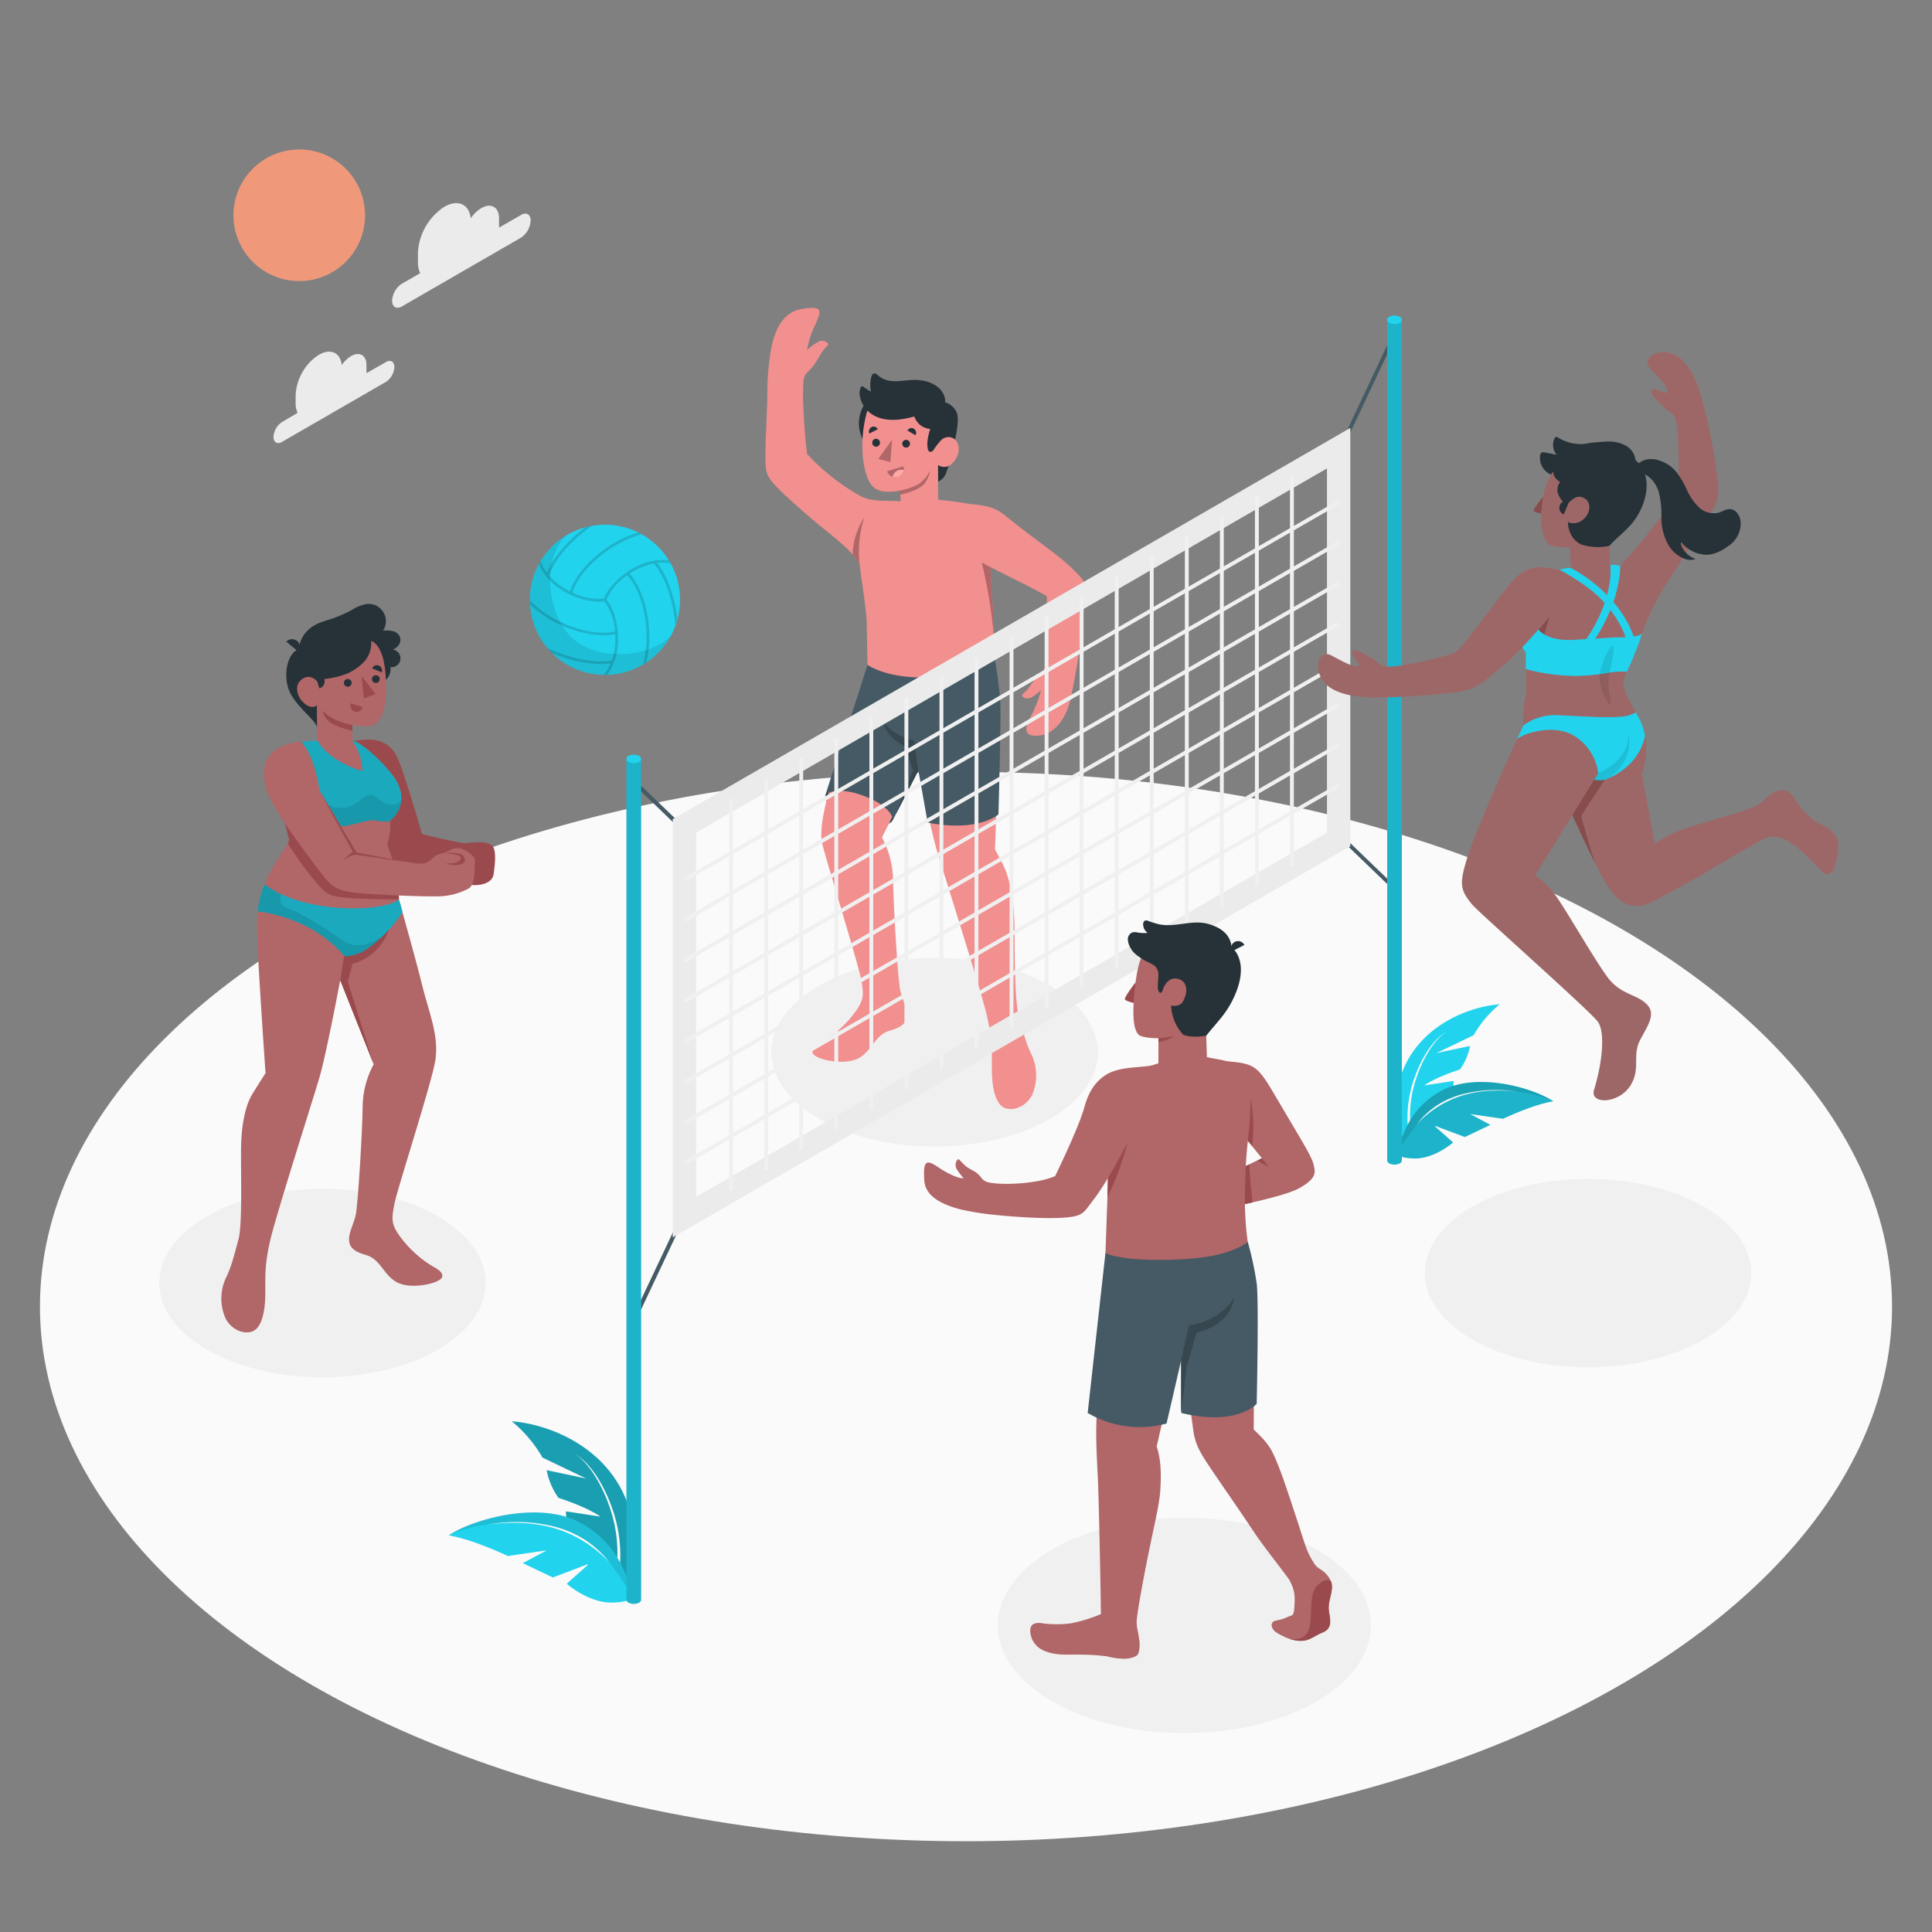 <svg xmlns="http://www.w3.org/2000/svg" viewBox="0 0 500 500"><rect x="0" y="0" width="500" height="500" fill="#808080" stroke="none"/><g id="freepik--Floor--inject-62"><ellipse id="freepik--Sand--inject-62" cx="250" cy="338.14" rx="239.66" ry="138.37" style="fill:#fafafa"></ellipse></g><g id="freepik--Shadows--inject-62"><ellipse id="freepik--Shadow--inject-62" cx="83.45" cy="332.04" rx="42.24" ry="24.39" style="fill:#f0f0f0"></ellipse><ellipse id="freepik--shadow--inject-62" cx="241.87" cy="272.32" rx="42.24" ry="24.39" style="fill:#f0f0f0"></ellipse><ellipse id="freepik--shadow--inject-62" cx="410.98" cy="329.47" rx="42.24" ry="24.39" style="fill:#f0f0f0"></ellipse><ellipse id="freepik--shadow--inject-62" cx="306.52" cy="420.66" rx="48.27" ry="27.87" style="fill:#f0f0f0"></ellipse></g><g id="freepik--Clouds--inject-62"><g id="freepik--clouds--inject-62"><path d="M99.84,93.72l-5,2.86a4.87,4.87,0,0,0,0-.66V94.49c0-2.56-1.79-3.6-4-2.32a7.78,7.78,0,0,0-2.39,2.3c-.36-3.21-2.88-4.41-5.94-2.64a13.25,13.25,0,0,0-6,10.38v2.15a5.53,5.53,0,0,0,.51,2.48L73,109.22a4.93,4.93,0,0,0-2.22,3.85c0,1.42,1,2,2.22,1.28l26.86-15.5A4.9,4.9,0,0,0,102.06,95C102.06,93.58,101.07,93,99.84,93.72Z" style="fill:#ebebeb"></path><path d="M134.83,55.64l-5.68,3.27a6.3,6.3,0,0,0,0-.75V56.52c0-2.93-2.06-4.11-4.59-2.65a8.73,8.73,0,0,0-2.73,2.63c-.42-3.68-3.3-5-6.81-3a15.17,15.17,0,0,0-6.86,11.89v2.46a6.51,6.51,0,0,0,.58,2.85l-4.72,2.72a5.64,5.64,0,0,0-2.54,4.41c0,1.62,1.14,2.28,2.54,1.47l30.76-17.76a5.62,5.62,0,0,0,2.54-4.4C137.37,55.48,136.23,54.82,134.83,55.64Z" style="fill:#ebebeb"></path></g></g><g id="freepik--Sun--inject-62"><circle id="freepik--sun--inject-62" cx="77.44" cy="55.72" r="17.03" transform="translate(-7.92 13.12) rotate(-9.22)" style="fill:#f0997a"></circle></g><g id="freepik--Plants--inject-62"><g id="freepik--plants--inject-62"><path d="M381.37,267.92l-9.65,4.62,8.73-1.85a15.23,15.23,0,0,1-2.61,6.09s-5.86,1.8-9.25,4.13l7.61-1.16a8.24,8.24,0,0,1-.81,3.76c-.07.16-.15.33-.24.49-.56,1.1-1.45,3.21-2.78,5.67h0a38.89,38.89,0,0,1-4,6.09,25.29,25.29,0,0,1-2.45,2.64c0,.06-.11.11-.16.16-1.21-1.11-3.14.54-4.47-.55-.5-2.27-.51-9.71,0-14,1.87-16.25,16.5-23.26,26.83-24.11A29.4,29.4,0,0,0,381.37,267.92Z" style="fill:#22D3EE"></path><path d="M374.38,267a12,12,0,0,0-2.69,2.38,24.42,24.42,0,0,0-2.09,2.94,32.74,32.74,0,0,0-3,6.53A30.46,30.46,0,0,0,365.18,293h0a.24.24,0,0,1-.2.27.24.24,0,0,1-.27-.2l-.23-.09a30.71,30.71,0,0,1,1.67-14.29,33.92,33.92,0,0,1,3.16-6.53,24.79,24.79,0,0,1,2.22-2.88A12.41,12.41,0,0,1,374.38,267Z" style="fill:#fafafa"></path><path d="M402,285h0c-.31.1-4.43.56-13,4.54l-8.55-1.24,5.26,2.81-6.6,3.15-8-3,4.95,4.41s-4.95,4.4-10.33,4.14c-3-.15-4.15-.64-4.41-1.68-.18-.72,1.35-3.37,2.44-5.92a20.85,20.85,0,0,1,8.48-9.45,16.83,16.83,0,0,1,4.37-1.88C385.51,278.37,397.16,281.84,402,285Z" style="fill:#22D3EE"></path><path d="M402,285h0c-.31.1-4.43.56-13,4.54l-8.55-1.24,5.26,2.81-6.6,3.15-8-3,4.95,4.41s-4.95,4.4-10.33,4.14c-3-.15-4.15-.64-4.41-1.68-.18-.72,1.35-3.37,2.44-5.92a20.85,20.85,0,0,1,8.48-9.45,16.83,16.83,0,0,1,4.37-1.88C385.51,278.37,397.16,281.84,402,285Z" style="opacity:0.15"></path><path d="M372.12,286.06h0a25.51,25.51,0,0,0-5.42,4.89h0a76.58,76.58,0,0,0-5.15,7.65,1.45,1.45,0,0,1-.24-.5c-.18-.72,1.35-3.37,2.44-5.92a20.85,20.85,0,0,1,8.48-9.45,16.83,16.83,0,0,1,4.37-1.88c8.93-2.5,20.58,1,25.42,4.15-8.28-3.54-19.5-3.68-27.17-.41A19,19,0,0,0,372.12,286.06Z" style="opacity:0.1"></path><path d="M393,282.59a34.66,34.66,0,0,0-14.37.55A23,23,0,0,0,372,286a22.17,22.17,0,0,0-5.32,4.9.06.06,0,0,0,0,0h0a28.23,28.23,0,0,1,5.53-4.53,26.57,26.57,0,0,1,6.49-2.94,30.26,30.26,0,0,1,7.07-1.15,40.22,40.22,0,0,1,7.19.29l0,0S393,282.59,393,282.59Z" style="fill:#fafafa"></path></g><g id="freepik--plants--inject-62"><path d="M140.41,377.22l11.35,5.44-10.28-2.18a18,18,0,0,0,3.07,7.17s6.9,2.12,10.89,4.86l-8.95-1.36a9.48,9.48,0,0,0,.95,4.42l.28.58c.66,1.29,1.71,3.78,3.27,6.67h0a45,45,0,0,0,4.72,7.17,31.23,31.23,0,0,0,2.89,3.11l.19.18c1.42-1.3,3.7.64,5.26-.64.59-2.67.6-11.43,0-16.43-2.2-19.13-19.41-27.38-31.58-28.38A34.66,34.66,0,0,1,140.41,377.22Z" style="fill:#22D3EE"></path><path d="M140.41,377.22l11.35,5.44-10.28-2.18a18,18,0,0,0,3.07,7.17s6.9,2.12,10.89,4.86l-8.95-1.36a9.48,9.48,0,0,0,.95,4.42l.28.58c.66,1.29,1.71,3.78,3.27,6.67h0a45,45,0,0,0,4.72,7.17,31.23,31.23,0,0,0,2.89,3.11l.19.18c1.42-1.3,3.7.64,5.26-.64.59-2.67.6-11.43,0-16.43-2.2-19.13-19.41-27.38-31.58-28.38A34.66,34.66,0,0,1,140.41,377.22Z" style="opacity:0.25"></path><path d="M148.62,376.17a13.93,13.93,0,0,1,3.17,2.81,27.72,27.72,0,0,1,2.46,3.45,38.85,38.85,0,0,1,3.55,7.69,36,36,0,0,1,1.66,16.67h0a.27.27,0,0,0,.23.31.27.27,0,0,0,.31-.23l.28-.1a36.2,36.2,0,0,0-2-16.83,38.89,38.89,0,0,0-3.72-7.68,29.56,29.56,0,0,0-2.6-3.39A14.7,14.7,0,0,0,148.62,376.17Z" style="fill:#fafafa"></path><path d="M116.12,397.35h0c.37.11,5.22.66,15.32,5.35l10.06-1.47-6.2,3.31,7.78,3.71,9.41-3.57-5.82,5.19s5.83,5.19,12.15,4.87c3.49-.17,4.89-.75,5.19-2,.22-.85-1.59-4-2.86-7a24.61,24.61,0,0,0-10-11.12,19.86,19.86,0,0,0-5.15-2.22C135.53,389.52,121.81,393.61,116.12,397.35Z" style="fill:#22D3EE"></path><path d="M151.28,398.57h0a30,30,0,0,1,6.38,5.75h0a89.19,89.19,0,0,1,6.06,9,1.61,1.61,0,0,0,.28-.59c.22-.85-1.59-4-2.86-7a24.61,24.61,0,0,0-10-11.12,19.86,19.86,0,0,0-5.15-2.22c-10.5-2.94-24.22,1.15-29.91,4.89,9.74-4.17,22.95-4.33,32-.49A21.18,21.18,0,0,1,151.28,398.57Z" style="opacity:0.1"></path><path d="M126.72,394.49a40.88,40.88,0,0,1,16.91.64,27.53,27.53,0,0,1,7.82,3.42,26,26,0,0,1,6.25,5.77,0,0,0,0,1,0,0h0a33.19,33.19,0,0,0-6.51-5.34,31,31,0,0,0-7.64-3.46,36.06,36.06,0,0,0-8.33-1.36,47.89,47.89,0,0,0-8.46.34s0,0,0,0A0,0,0,0,1,126.72,394.49Z" style="fill:#fafafa"></path></g></g><g id="freepik--character-1--inject-62"><g id="freepik--Character--inject-62"><path d="M91.21,191.73c2.52-.17,5.53-1,8.48.75,2,1.17,3,2.48,4.63,7.46,2.32,6.89,4.9,15.91,4.9,15.91s9.8,2.44,11.28,2.37,6.18-1,7.24,1.16c.59,1.24.45,3.91,0,6.91-.45,2.85-4.94,3.1-6.84,2.55-1.65-.49-3.64-2.53-5.74-3.19s-8.58-1.24-10.76-1.62c-3.2-.56-3.54-1.29-4.47-3.74S91.21,191.73,91.21,191.73Z" style="fill:#9a4a4d"></path><path d="M103.22,232.79c0-5.1-.62-7.4-3-14.26a16.17,16.17,0,0,0,.74-6.07c4.32-3.75,3.05-8.54.92-11.4-3.78-5.07-9.22-9.33-10.67-9.33l-8.76-.11L78,192c-3.2.78-6.45,2-6.78,4.81a21.49,21.49,0,0,0,.58,8.57l3.06,12c-.77,2.33-4,5.31-6.32,11.41-1.24,3.24-2.14,5.43-2,12.6s2.18,36.33,2.18,36.33-1.78,2.77-3.41,5.42-2.86,7.46-2.93,14.15.37,19.67-.65,23.41-1.77,7.05-3.32,10.15a12.62,12.62,0,0,0,0,10.42c1.43,2.71,4.39,4.09,6.76,3.35s3.39-4.66,3.48-9.18-.35-7.77,1.42-15,10.71-35.22,12.54-41.38,5.44-25.42,5.44-25.42l8.67,21.78a23.7,23.7,0,0,0-2.87,11c-.06,6.6-1.2,24.62-1.71,27.56s-2.28,5.39-1.68,7.75,3.81,2.81,5,3.33c3,1.33,3.87,4.6,6.77,6.51s8.12,1.15,10.53.17c2.95-1.18,1.73-2.71-.77-4a29.52,29.52,0,0,1-8.55-7.85c-2.41-3.29-2-4.8-1.38-8.26s9.23-30,10.49-36.61-1.44-12.59-3.22-19.76C107.2,246.73,103.22,232.79,103.22,232.79Z" style="fill:#b16668"></path><path d="M103.22,232.79a27.83,27.83,0,0,0-.71-6.9c-4.84-.65-13.34-2.56-13.34-2.56l-9-17.57s.84-8.65-3.06-12.11a13.07,13.07,0,0,0-5.7,1.09c-.08.55-.11,1.23-.21,2.11a21.49,21.49,0,0,0,.58,8.57l3.06,12a6.33,6.33,0,0,1-.36.83,92.37,92.37,0,0,0,6.92,9.63c3.18,3.8,3.75,4,8.33,4.45C92.6,232.69,103.22,232.79,103.22,232.79Z" style="fill:#9a4a4d"></path><path d="M89.06,247.33l-1,6.4,8.67,21.78L90,254l1.23-4.54a13.89,13.89,0,0,0,9.41-8.79Z" style="fill:#9a4a4d"></path><path d="M89.06,247.33s.21.55,3.36-.44,8.47-5.8,11.74-10.78h0a22.43,22.43,0,0,0-.94-3.32c-4.14,3.4-24.7,3.77-34.71-3.92a23.83,23.83,0,0,0-1.82,7S80.1,236.91,89.06,247.33Z" style="fill:#22D3EE"></path><path d="M89.06,247.33s.21.55,3.36-.44,8.47-5.8,11.74-10.78h0a22.43,22.43,0,0,0-.94-3.32c-4.14,3.4-24.7,3.77-34.71-3.92a23.83,23.83,0,0,0-1.82,7S80.1,236.91,89.06,247.33Z" style="opacity:0.2"></path><path d="M88.7,243.36c-3.19-2.33-11.12-7.31-14.07-8.24-1.82-.57-2.48-1.59-1.87-3.71a23.78,23.78,0,0,1-4.25-2.54,23.83,23.83,0,0,0-1.82,7s13.41,1.06,22.37,11.48c0,0,.21.55,3.36-.44a19.09,19.09,0,0,0,6.38-4.39C95.83,244.35,91.89,245.69,88.7,243.36Z" style="opacity:0.1"></path><path d="M78,192s2.73,7.25,1.79,10.63-3.14,6.19-7.35,5.28c0,.18.09.36.14.55l.8,3.15a30.67,30.67,0,0,0,14,2.37c3.77-.33,6.93-1.57,8.59-1.69s2.86.64,5,.13c4.32-3.75,3.05-8.54.92-11.4-3.78-5.07-9.22-9.33-10.67-9.33l-8.76-.11Z" style="fill:#22D3EE"></path><path d="M78,192s2.73,7.25,1.79,10.63-3.14,6.19-7.35,5.28c0,.18.09.36.14.55l.8,3.15a30.67,30.67,0,0,0,14,2.37c3.77-.33,6.93-1.57,8.59-1.69s2.86.64,5,.13c4.32-3.75,3.05-8.54.92-11.4-3.78-5.07-9.22-9.33-10.67-9.33l-8.76-.11Z" style="opacity:0.2"></path><path d="M101,212.46a7.72,7.72,0,0,0,2.85-5.21,3.77,3.77,0,0,1-4.54.4c-2.51-1.38-3-3.34-6-.63s-6.79,2.35-8.37,1.21-4.57-9-4.57-9l-.48.32a8.67,8.67,0,0,1-.11,3.14c-.93,3.37-3.14,6.19-7.35,5.28,0,.18.09.36.14.55l.8,3.15a30.67,30.67,0,0,0,14,2.37c3.77-.33,6.93-1.57,8.59-1.69S98.81,213,101,212.46Z" style="opacity:0.1"></path><g id="freepik--Head--inject-62"><path d="M74.09,166.07l3.07,2.52a1.86,1.86,0,0,0-.26-2.7A2.06,2.06,0,0,0,74.09,166.07Z" style="fill:#263238"></path><path d="M82.12,188.61c0-1.93-4.49-4.82-6.81-8.88S74.14,169,77.33,168c0,0,.28-1.54.32-1.65A8,8,0,0,1,80,162.81a9,9,0,0,1,2.1-1.35,20.11,20.11,0,0,1,2.74-1,34.12,34.12,0,0,0,6.21-2.6A10.38,10.38,0,0,1,95,156.3a4.48,4.48,0,0,1,4.14,6.91,8,8,0,0,1,2.49.12,2.64,2.64,0,0,1,1.87,1.51,2.31,2.31,0,0,1-.25,2,3.25,3.25,0,0,1-1.61,1.26,2.3,2.3,0,0,1-.61,4.56,3.65,3.65,0,0,1-.79,2.89c-.68.81-1.53.9-2.38,1.4-.51.3-1,.76-1.43,1.11l-2.93,2.17-7.1,5.23c-1,.76-2,1.51-3.05,2.26C83.19,187.82,82.12,188.44,82.12,188.61Z" style="fill:#263238"></path><path d="M96.08,165.86c2,.86,3.85,3.88,3.83,12.32,0,7.16-2.22,9-3.33,9.5s-3.27.26-5.38-.06v4.11a14.56,14.56,0,0,1,2.62,7.8,24,24,0,0,1-7.75-3.7,14,14,0,0,1-4-4.3l-.07-9s-1.21,1.27-3.34-.59c-1.75-1.54-2.39-4.18-1.07-5.63s3-1.57,4.55.05l1.1-.58a22,22,0,0,0,7-1.62C95.57,171.4,96.12,168.4,96.08,165.86Z" style="fill:#b16668"></path><path d="M81.47,174.34l1.18,3.8a1.87,1.87,0,0,0,1.27-2.4A2.06,2.06,0,0,0,81.47,174.34Z" style="fill:#263238"></path><path d="M96.27,175.75a1,1,0,1,0,1-1A1,1,0,0,0,96.27,175.75Z" style="fill:#263238"></path><path d="M89,176.73a1,1,0,1,0,1.06-1A1,1,0,0,0,89,176.73Z" style="fill:#263238"></path><path d="M90.77,182l3.06,1a1.56,1.56,0,0,1-2,1.17A1.74,1.74,0,0,1,90.77,182Z" style="fill:#9a4a4d"></path><path d="M98.79,174l-2.45-1a1.26,1.26,0,0,1,1.69-.75A1.36,1.36,0,0,1,98.79,174Z" style="fill:#263238"></path><polygon points="93.59 174.98 94.18 180.76 97.22 179.62 93.59 174.98" style="fill:#9a4a4d"></polygon><path d="M91.2,187.62c-2.21-.26-6.26-1.88-7.7-3.72a4.81,4.81,0,0,0,1.57,2.75c1.82,1.58,6.14,2.47,6.14,2.47Z" style="fill:#9a4a4d"></path></g><path d="M78,192c-5.8.26-9.25,3.29-9.61,6.87-.41,4.11.84,6.78,3.16,10.77,2.55,4.4,9.76,14.08,12.19,17.13s4,3.83,8.57,4.31,20,1.16,22.6.81a17.32,17.32,0,0,0,6.27-1.89c2-1,1.6-5.95,1.74-7.2s-2.85-3.35-4.59-3.32-2.52,1.2-4.35,1.48-2.76,2.61-4.91,2.58c-2.65,0-16.74-3-16.74-3l-9.66-16S81.72,196.25,78,192Z" style="fill:#b16668"></path><path d="M114.75,220.74a27.23,27.23,0,0,1,3.41.52c.72.07,1.63.58.69,1.52s-3.44.61-3.44.61a5.59,5.59,0,0,0,3.65.36c1.81-.54,1.3-1.7.8-2.31S117.49,220.66,114.75,220.74Z" style="fill:#9a4a4d"></path><path d="M82.64,204.63l9.66,16,13,2.5L92,221.18a6.16,6.16,0,0,0-3.24,1.75,8,8,0,0,1,2.55-2.45Z" style="fill:#9a4a4d"></path></g></g><g id="freepik--character-2--inject-62"><g id="freepik--character--inject-62"><g id="freepik--Arm--inject-62"><path d="M201.24,126.26c.86.9,2.69,2.68,8.4,7.65,4.16,3.62,10.81,8.28,12.81,12-.26-6.23,10.63-16.15,10.63-16.15-3.61-.36-7.38.29-10.55-1.48a56.06,56.06,0,0,1-13.66-10.8c-.38-2.79-1.41-14-.91-19a3.64,3.64,0,0,1,1.17-2.31c1.76-1.62,2.32-3.06,3.53-4.92.94-1.45,1.89-2,1.66-2.31a2,2,0,0,0-2.65-.41,14.27,14.27,0,0,0-2.81,2.05,24.62,24.62,0,0,1,1.88-6C212.82,80.17,213,79,207.3,80c-3.54.64-6.85,3.63-8,11.93a68.52,68.52,0,0,0-.72,9.06c0,7-.7,14-.42,19.6C198.24,123.07,199.6,124.53,201.24,126.26Z" style="fill:#f28f8f"></path><path d="M222.45,145.93c-.09-2.05,1-4.57,2.51-7l-1.29-5a18.27,18.27,0,0,0-3,9.56A15.5,15.5,0,0,1,222.45,145.93Z" style="fill:#b16668"></path></g><path d="M213.69,205.56c-.68,1.82,1.85,4.61,8.14,6.57s8.61,1.47,9.29,0-1.66-5.86-6.72-7.81S214.48,203.35,213.69,205.56Z" style="fill:#37474f"></path><path d="M267,273c-1.58-3.14-2.35-6.49-3.38-10.28s-1-16-1.06-22.82-1.29-12.31-2.55-15.21c-1-2.2-2.5-4.83-2.5-4.83s.81-24,1-31.25-.66-13.18-1.19-18.87c-.3-4.77-.2-8.79-.41-12.37-.36-6.19-.64-10.43-.72-11.91-.15-2.47-3.18-14.61-4.73-14.95A95,95,0,0,0,237.6,129c-2.47,0-13.18,2.9-13.18,2.9a28.86,28.86,0,0,0-2.14,11.59c0,3,1.42,9.95,2,17l.28,14s-4.8,13.3-7.9,23.1c-3.9,12.37-4.65,17.89-3.76,21.2,1.75,6.55,9.32,31.11,9.94,34.6s1,5-1.4,8.37a29.8,29.8,0,0,1-8.66,7.94c-2.54,1.33-3.77,2.87-.79,4.07,2.45,1,7.73,1.75,10.67-.18s3.78-5.24,6.85-6.59c1.22-.52,4.46-1,5.07-3.37s-1.19-4.87-1.7-7.85-1.67-21.22-1.74-27.91a24,24,0,0,0-2.89-11.13l9.32-18.57s3.12,16,5,22.26,10.92,34.61,12.71,41.91,1.33,10.61,1.43,15.19,1.12,8.54,3.53,9.29,5.39-.65,6.85-3.39A12.87,12.87,0,0,0,267,273Z" style="fill:#f28f8f"></path><path d="M254.06,145.47a126.48,126.48,0,0,1,3.05,18.22h0c0-2.29-.07-4.4-.18-6.37-.28-4.9-.52-8.57-.65-10.62Z" style="fill:#b16668"></path><path d="M224.5,172.06s4.62,3.41,14.71,3.26a40.73,40.73,0,0,0,18.19-5,109.13,109.13,0,0,1,1.47,11.17c.23,4.46-.47,29.27-.47,29.27s-5.24,4.73-18.32,2.11l-2.4-13.47-6.56,12.72s-.2-3.31-7.36-6.07-10.07-.5-10.07-.5,4.8-15.27,6.42-19.9S224.5,172.06,224.5,172.06Z" style="fill:#455a64"></path><path d="M237.68,199.41l-1.1-7.71a15.42,15.42,0,0,1-7.92-4.67s.31,3.49,5.64,6.19l2,6.19-4.4,11.22Z" style="fill:#37474f"></path><path d="M266.68,185.56a30.92,30.92,0,0,0,2.73-6.92,16.33,16.33,0,0,1-2.51,1.89c-.82.34-1.91.33-2.33-.35-.31-.5,1.05-1.26,1.58-2.05a33.57,33.57,0,0,1,3.43-4.27,2.73,2.73,0,0,0,1-1.89c.38-5.28.17-11.64.37-17.62-3.79-2.39-13.76-6.93-16.93-8.88a15.34,15.34,0,0,1-3.75-8.86c-.13-1,0-5.3,1.17-6.14,4.71.43,6.41,1.15,8.57,2.85,1.3,1,2.48,2.08,8.45,6.56,3.38,2.53,8.13,5.83,11.71,10.11,1.59,1.91-.81,18.15-1.37,21.75-.31,1.95-1.34,7.61-2,10.16-1.1,4.3-4.08,7.87-7.28,8.38C264.45,191.09,265.3,188.13,266.68,185.56Z" style="fill:#f28f8f"></path><path d="M243.82,103.94a4.81,4.81,0,0,1,3.68,2.62c.77,1.53.25,4.63-.62,8.73a37.56,37.56,0,0,1-2.29,7.71,3.81,3.81,0,0,1-1.83,1.65l0-4.34-2.25-2.72s-.61-.27-1.51-5.15a42.11,42.11,0,0,1-.56-6.5Z" style="fill:#263238"></path><path d="M240.28,109.31a9,9,0,1,1-9.26-8.75A9,9,0,0,1,240.28,109.31Z" style="fill:#263238"></path><path d="M241.79,116.15a20.11,20.11,0,0,1,1.78-2.24,2.64,2.64,0,0,1,2.05-.78,2.4,2.4,0,0,1,2.13,1.45c1,1.88-.14,4.42-1.56,5.57a2.78,2.78,0,0,1-3.46.16l.07,9.47s-.67,2.12-4.79,3.72c-3.21,1.24-7.83-.25-4.91-3.44l-.1-3.13a11.83,11.83,0,0,1-4.7.19c-1.63-.33-2.89-1.1-3.83-3.56-1.68-4.37-1.76-11.38,0-17.31,1.72-1.43,4.93-1.23,6.95-.81a31,31,0,0,1,5.17,2.28,5.34,5.34,0,0,0,1.5,2.23,5,5,0,0,0,2.63,1.06s-.3,1.09-.32,1.19a10.14,10.14,0,0,0-.28,1.33,7.26,7.26,0,0,0,0,2.63,1,1,0,0,0,.45.73.71.71,0,0,0,.73-.14A2.35,2.35,0,0,0,241.79,116.15Z" style="fill:#f28f8f"></path><path d="M222.8,100.21a.38.38,0,0,1,.31-.25.48.48,0,0,1,.31.12,14,14,0,0,0,2,1.26,7.16,7.16,0,0,1-.12-2.69c.08-.54.19-1.81.87-2,.39-.09.76.23,1.06.5,2.79,2.45,6.28,1.17,9.54,1.17,2.73,0,6.05,1,7.37,3.61.6,1.19.74,2.47-.35,3.34-.93.75-4,1.51-5.15,1.88-3,1-10.55,3.46-14.72-1.47a7.87,7.87,0,0,1-1.4-3.25,4,4,0,0,1,.25-2.21Z" style="fill:#263238"></path><path d="M233,126.93a16.27,16.27,0,0,0,4.89-1.72,10.49,10.49,0,0,0,2.83-3.43,7.91,7.91,0,0,1-1.72,3.67c-2,1.79-6,2.57-6,2.57Z" style="fill:#b16668"></path><path d="M233.5,114.83a1,1,0,0,0,1,1,1,1,0,1,0-1-1Z" style="fill:#263238"></path><path d="M234.85,111.41l2.08,1.23a1.28,1.28,0,0,0-.44-1.7A1.18,1.18,0,0,0,234.85,111.41Z" style="fill:#263238"></path><path d="M233.78,120.68l-4.2,1.28a2.3,2.3,0,0,0,2.82,1.48A2.14,2.14,0,0,0,233.78,120.68Z" style="fill:#b16668"></path><path d="M231,123.39a2.37,2.37,0,0,1,2.48-1.83,1.85,1.85,0,0,1,.41.07,2.1,2.1,0,0,1-1.48,1.81A2.19,2.19,0,0,1,231,123.39Z" style="fill:#ffa8a7"></path><path d="M225,112.2l2.16-1.12a1.17,1.17,0,0,0-1.6-.55A1.28,1.28,0,0,0,225,112.2Z" style="fill:#263238"></path><path d="M225.74,114.61a1,1,0,0,0,1,1,1,1,0,0,0-.06-2.06A1,1,0,0,0,225.74,114.61Z" style="fill:#263238"></path><polygon points="230.44 119.58 227.31 118.77 230.87 113.79 230.44 119.58" style="fill:#b16668"></polygon></g></g><g id="freepik--Net--inject-62"><g id="freepik--net--inject-62"><path d="M348.35,113.62a.59.59,0,0,1-.22-.05.5.5,0,0,1-.23-.67l11.31-24a.5.5,0,0,1,.67-.24.49.49,0,0,1,.24.66l-11.32,24A.5.5,0,0,1,348.35,113.62Z" style="fill:#455a64"></path><path d="M359.09,228.67a.49.49,0,0,1-.34-.14l-12.1-11.64a.5.5,0,1,1,.69-.72l12.1,11.64a.48.48,0,0,1,0,.7A.46.46,0,0,1,359.09,228.67Z" style="fill:#455a64"></path><path d="M174.63,213a.53.53,0,0,1-.37-.15l-9.81-9.44a.53.53,0,1,1,.74-.77l9.81,9.44a.54.54,0,0,1,0,.76A.54.54,0,0,1,174.63,213Z" style="fill:#455a64"></path><path d="M164.47,341.15a.68.68,0,0,1-.23,0,.55.55,0,0,1-.25-.72l11.17-23.64a.53.53,0,0,1,.71-.26.53.53,0,0,1,.26.71L165,340.84A.54.54,0,0,1,164.47,341.15Z" style="fill:#455a64"></path><path d="M349.46,110.75,174.1,212V320.23L349.46,219Zm-169.31,199V215.49l163.27-94.26v94.26Z" style="fill:#ebebeb"></path><rect x="188.72" y="206.76" width="1" height="101.25" style="fill:#f0f0f0"></rect><rect x="197.79" y="201.52" width="1" height="101.24" style="fill:#f0f0f0"></rect><rect x="206.86" y="196.29" width="1" height="101.25" style="fill:#f0f0f0"></rect><rect x="215.93" y="191.05" width="1" height="101.25" style="fill:#f0f0f0"></rect><rect x="225" y="185.81" width="1" height="101.25" style="fill:#f0f0f0"></rect><rect x="234.07" y="180.58" width="1" height="101.24" style="fill:#f0f0f0"></rect><rect x="243.14" y="175.34" width="1" height="101.24" style="fill:#f0f0f0"></rect><rect x="252.21" y="170.1" width="1" height="101.25" style="fill:#f0f0f0"></rect><rect x="261.28" y="164.87" width="1" height="101.25" style="fill:#f0f0f0"></rect><rect x="270.35" y="159.63" width="1" height="101.25" style="fill:#f0f0f0"></rect><rect x="279.42" y="154.39" width="1" height="101.24" style="fill:#f0f0f0"></rect><rect x="288.5" y="149.16" width="1" height="101.24" style="fill:#f0f0f0"></rect><rect x="297.57" y="143.92" width="1" height="101.25" style="fill:#f0f0f0"></rect><rect x="306.64" y="138.68" width="1" height="101.25" style="fill:#f0f0f0"></rect><rect x="315.71" y="133.45" width="1" height="101.25" style="fill:#f0f0f0"></rect><rect x="324.78" y="128.21" width="1" height="101.24" style="fill:#f0f0f0"></rect><rect x="333.85" y="122.97" width="1" height="101.25" style="fill:#f0f0f0"></rect><rect x="164.03" y="178.33" width="195.51" height="1" transform="translate(-54.34 154.82) rotate(-29.99)" style="fill:#f0f0f0"></rect><rect x="164.03" y="188.81" width="195.51" height="1" transform="translate(-59.58 156.22) rotate(-29.99)" style="fill:#f0f0f0"></rect><rect x="164.03" y="199.28" width="195.51" height="1" transform="translate(-64.81 157.63) rotate(-29.99)" style="fill:#f0f0f0"></rect><rect x="164.03" y="209.75" width="195.51" height="1" transform="translate(-70.05 159.03) rotate(-29.99)" style="fill:#f0f0f0"></rect><rect x="164.03" y="220.22" width="195.51" height="1" transform="translate(-75.28 160.43) rotate(-29.99)" style="fill:#f0f0f0"></rect><rect x="164.03" y="230.7" width="195.51" height="1" transform="translate(-80.52 161.83) rotate(-29.99)" style="fill:#f0f0f0"></rect><rect x="164.03" y="241.17" width="195.51" height="1" transform="translate(-85.76 163.24) rotate(-29.99)" style="fill:#f0f0f0"></rect><rect x="164.03" y="251.64" width="195.51" height="1" transform="translate(-90.99 164.64) rotate(-29.99)" style="fill:#f0f0f0"></rect><g id="freepik--Flags--inject-62"><path d="M162.12,196.39V414a.94.94,0,0,0,.56.77,3,3,0,0,0,2.69,0,.93.93,0,0,0,.55-.77V196.39Z" style="fill:#22D3EE"></path><path d="M162.12,196.39V414a.94.94,0,0,0,.56.77,3,3,0,0,0,2.69,0,.93.93,0,0,0,.55-.77V196.39Z" style="opacity:0.15"></path><path d="M162.68,197.17a3,3,0,0,0,2.69,0,.83.83,0,0,0,0-1.56,3,3,0,0,0-2.69,0A.83.83,0,0,0,162.68,197.17Z" style="fill:#22D3EE"></path></g><g id="freepik--flags--inject-62"><path d="M359,82.76V300.31a.93.93,0,0,0,.55.78,3,3,0,0,0,2.69,0,.94.94,0,0,0,.56-.78V82.76Z" style="fill:#22D3EE"></path><path d="M359,82.76V300.31a.93.93,0,0,0,.55.78,3,3,0,0,0,2.69,0,.94.94,0,0,0,.56-.78V82.76Z" style="opacity:0.15"></path><path d="M359.54,83.53a3,3,0,0,0,2.69,0,.82.82,0,0,0,0-1.55,3,3,0,0,0-2.69,0A.82.82,0,0,0,359.54,83.53Z" style="fill:#22D3EE"></path></g></g></g><g id="freepik--Ball--inject-62"><g id="freepik--ball--inject-62"><circle cx="156.56" cy="155.22" r="19.44" transform="translate(-63.9 156.17) rotate(-45)" style="fill:#22D3EE"></circle><path d="M173.56,145.79c-.15-.27-.32-.53-.49-.79a15,15,0,0,0-8.56,1.71c-3.78,1.93-7.17,5.33-8.2,8.18a15.2,15.2,0,0,1-8.14-1.53c1.29-4.34,6.14-9.51,11.94-12.67a27.27,27.27,0,0,1,6-2.4c-.3-.17-.62-.33-.93-.48a28.47,28.47,0,0,0-5.4,2.24c-5.91,3.22-10.87,8.51-12.26,13a21.1,21.1,0,0,1-1.89-1.07,16.25,16.25,0,0,1-3.54-3.07c1.27-3.71,5.3-8.82,11.12-12.82-.61.11-1.2.24-1.79.4-5,3.77-8.5,8.27-9.85,11.75a12.11,12.11,0,0,1-1.65-3c-.15.26-.32.51-.46.77a15,15,0,0,0,5.78,6.59,19.35,19.35,0,0,0,9.7,3.14,8.61,8.61,0,0,0,1.48-.12,15,15,0,0,1,2.74,7.79c-4.4,1.06-11.31-.55-16.94-4a26.89,26.89,0,0,1-5.07-4c0,.35,0,.7.05,1.05a28,28,0,0,0,4.64,3.55,29.32,29.32,0,0,0,14.38,4.44,13.43,13.43,0,0,0,3-.34,20,20,0,0,1,0,2.19,16.38,16.38,0,0,1-.89,4.6c-3.85.76-10.3-.18-16.69-3.23.38.45.78.89,1.2,1.31a33.85,33.85,0,0,0,12.69,2.89,15.86,15.86,0,0,0,2.49-.19,12.13,12.13,0,0,1-1.79,2.95h.32l.6,0a15,15,0,0,0,2.79-8.27c.22-4.24-1-8.88-3-11.19a15.12,15.12,0,0,1,5.38-6.28c3.12,3.28,5.17,10.07,5,16.68a27,27,0,0,1-.92,6.37c.3-.18.6-.35.88-.54a27.72,27.72,0,0,0,.76-5.82c.17-6.72-1.93-13.66-5.12-17.11a18,18,0,0,1,1.87-1.1,16.2,16.2,0,0,1,4.43-1.53c2.57,2.95,5,9,5.54,16,.21-.58.39-1.16.54-1.75-.76-6.21-2.91-11.51-5.24-14.41A12.17,12.17,0,0,1,173.56,145.79Zm-17,9.43Z" style="opacity:0.15"></path><path d="M148.52,165.48c-6.78-5.66-8.68-20.58-1.9-26.95a19.43,19.43,0,1,0,26.93,26.11C167.92,170.14,155.31,171.15,148.52,165.48Z" style="opacity:0.1"></path></g></g><g id="freepik--character-4--inject-62"><g id="freepik--character--inject-62"><path d="M421.55,153.81c-1.45-4.46-1.67-3.4-2.21-7.36,5.81-6.44,13.81-16.21,14.78-20,.38-1.51.66-16.59-.86-18.84-.55-.81-1.72-1.25-2.9-2.44-1.92-2-3.07-2.93-3-3.93.13-1.58,3.43.76,4,.35,1-.73-2.06-3.94-4.2-6.12-2.54-2.58,1.46-5.48,5.69-3.9,3.94,1.47,6.54,7.09,8,13.08a153.74,153.74,0,0,1,3.74,20,11.5,11.5,0,0,1-1.3,7.28c-4.22,6.6-6.37,10.46-12.74,20.29A67.83,67.83,0,0,0,424.93,164C423.67,167.8,421.55,153.81,421.55,153.81Z" style="fill:#9e6767"></path><polygon points="406.22 140.99 406.82 152.11 416.75 151.91 416.48 139.59 406.22 140.99" style="fill:#9e6767"></polygon><path d="M405.26,131.82c0-.94-1.25-1.5-1.75-2.13a4.46,4.46,0,0,1-.65-3.27,13.83,13.83,0,0,1,1-3.3,4.65,4.65,0,0,1-5.29-5.12,1,1,0,0,1,.54-.94,1.15,1.15,0,0,1,.58,0l3.18.63a3.93,3.93,0,0,1-.55-4.26.65.65,0,0,1,.31-.34.75.75,0,0,1,.63.17,11.22,11.22,0,0,0,6.05,1.67c1,0,1.91-.3,2.89-.38,1.2-.1,2.39-.25,3.6-.27a9.28,9.28,0,0,1,5,1.07,5.25,5.25,0,0,1,2.14,2.4,11.78,11.78,0,0,1,.53,2.9c.17,1.16.62,2.27.79,3.45a29.17,29.17,0,0,1,.2,4c0,5.47-12.87,8.5-12.77,12.26Z" style="fill:#263238"></path><path d="M399.39,128.52s-2.78,3.35-2.51,3.71,2,.71,2,.71Z" style="fill:#874c4c"></path><path d="M406.53,118.47c-2.18,1-5.95,2.84-7.22,10.52-1.31,7.88.37,10.71,1.42,11.8.72.73,4.53,1.15,6.56.62,2.53-.66,8-3.06,10.76-7,3.19-4.68,4.08-11.07.74-13.73A13.06,13.06,0,0,0,406.53,118.47Z" style="fill:#9e6767"></path><path d="M405.6,118.2a8.56,8.56,0,0,0-2.54,1.32,3.31,3.31,0,0,0-.92,1.09,2.67,2.67,0,0,0-.24,1.27,3.42,3.42,0,0,0,1.88,2.84,3.3,3.3,0,0,0-.65,2.74,6.55,6.55,0,0,0,1.83,2.89c.05.05.09.11.16.13a.46.46,0,0,0,.35-.09c1.38-.84,2.27-2.35,4.14-1.65,2.45.92,2.08,4.16.06,5.74a3.75,3.75,0,0,1-3.89.65s-.1,4,3.31,5.73a13.75,13.75,0,0,0,7.42.4c1.38-1.61,3.82-3.5,5.56-5.47,4.47-5.06,6.95-15.1-1.72-18.35l-.9-.31a18.85,18.85,0,0,0-12.82.67Z" style="fill:#263238"></path><path d="M404.69,133.14a1.84,1.84,0,0,1-1-2.41,1.88,1.88,0,0,1,2.45-1Z" style="fill:#263238"></path><path d="M423.41,120.55c2.94-3.34,8-1.34,10.41,1.58a23.39,23.39,0,0,1,2.77,4.71,14.27,14.27,0,0,0,3.11,4.46,5.58,5.58,0,0,0,5.06,1.39c1-.3,1.94-1,3-.93,1.52.08,2.55,1.69,2.71,3.2a6.92,6.92,0,0,1-2.7,6c-1.8,1.4-4.16,2.73-6.43,2.6a8.73,8.73,0,0,1-6.31-3.31c-.25,1.11,1.48,3.73,3.77,4.38-2.44,1.09-5.74-1.34-6.92-3.42a14.54,14.54,0,0,1-1.92-6.8,25.45,25.45,0,0,0-.67-7.09c-.71-2.28-2.39-4.43-4.72-4.93-.63-.14-1.46-.31-1.53-1A1.15,1.15,0,0,1,423.41,120.55Z" style="fill:#263238"></path><path d="M475.21,216.55c-1.26-2.45-4.32-3.07-6.3-4.7a17.65,17.65,0,0,1-3.18-3.28c-1.33-1.81-2.29-4.45-5-4-3.52.53-3.41,2.81-7.25,4.43s-15.94,4.58-19.8,6.35a26.72,26.72,0,0,0-5.41,3l-3.36-18a18.25,18.25,0,0,0-1.2-15.3c-1.81-3.5-4-6.57-3.52-9.16.36-1.43,1.82-3.48,4.18-10.17,2.72-7.75,1.15-14.81-.8-17.33s-7.64-2.25-11.44-2a69.58,69.58,0,0,0-8.51,1.21s-6.55,4.21-9.9,10.05,1.33,11.2,1.33,11.2-.21,3.89,0,8.71c.11,2.73-1.21,4.47-.79,10.18h0c-5.52,11.81-12.61,28.13-14.46,34-2.14,6.82-2.06,8.49,1.26,12.43,2,2.31,30.51,27.51,32.46,30.26s1.17,10.61-1,17.67c-1.15,3.81,6.75,3.7,9.67-1.56,2.38-4.27.18-7.47,2.31-11.46s4.12-6.74,1.62-9.24-6.55-2.45-9.81-6.58-11.38-18.5-14-21.89a20,20,0,0,0-5-4.83l9.61-15.56c2.07,4.53,5.79,12.51,8.33,17,3.69,6.55,7.27,6.83,10.2,6.26a19.43,19.43,0,0,0,4.71-2.2c2.9-1.52,5.76-3.12,8.61-4.72,5.78-3.25,11.38-6.83,17.25-9.91a5.93,5.93,0,0,1,3.47-.9,8,8,0,0,1,3.67,1.48c3.47,2.24,5.77,4.9,8.4,7.61a1.6,1.6,0,0,0,1.46.59,2.39,2.39,0,0,0,1.65-1.57,19.42,19.42,0,0,0,1-4.58A6.44,6.44,0,0,0,475.21,216.55Z" style="fill:#9e6767"></path><polygon points="398.15 162.87 401.04 159.51 399.16 165.96 398.15 162.87" style="fill:#874c4c"></polygon><path d="M421.36,189.79c.6,6.93-7.73,10.3-7.73,10.3l-6.71,10.85h0c1.5,3.29,3.88,8.4,6,12.68-1.57-4.33-3.73-12.49-3.73-12.49l6.11-9.31C421.36,198.88,422.31,192.5,421.36,189.79Z" style="fill:#874c4c"></path><path d="M407.77,190.68a13.29,13.29,0,0,1,5.86,9.41l-1.08,1.73a9.27,9.27,0,0,0,2.79,0c9.58-3.79,10.38-11.43,10.38-11.43a16.28,16.28,0,0,0-2-5.34l-.37-.7a8.24,8.24,0,0,1-3.56,1.1c-3.93.4-10.21-.08-16.18-.34a14.07,14.07,0,0,0-9.34,2.6h0l-.06.13-1.62,3.51-.07.14C393.17,190.13,402.24,186.86,407.77,190.68Z" style="fill:#22D3EE"></path><path d="M421.36,189.79c.6,6.93-7.73,10.3-7.73,10.3l-1.08,1.73a9.27,9.27,0,0,0,2.79,0C421.36,198.88,422.31,192.5,421.36,189.79Z" style="opacity:0.1"></path><path d="M403.65,147.57s-6.71,4.17-10.06,10,1.28,11.21,1.28,11.21l0,4.4a52.81,52.81,0,0,0,13.26,1.76,55.52,55.52,0,0,0,9.15-1,28.09,28.09,0,0,1,3.78-.11s1.84-3.9,3.32-8.09c.2-.58.37-1.15.53-1.72-1.72,1.2-6.26.81-8.18,1s-6.28.36-9.91.6-10.26-1-9.43-5.91S403.65,147.57,403.65,147.57Z" style="fill:#22D3EE"></path><path d="M416.75,146.23c.57,6.93-3.16,15.59-7.66,21l2.66-.4s7.18-9.1,7.59-20.35A6.26,6.26,0,0,0,416.75,146.23Z" style="fill:#22D3EE"></path><path d="M406.55,147s12.79,6.24,16.57,18.76h-2.21s-.84-4.53-6.14-10.27c-4-4.36-11.12-8-11.12-8A6.46,6.46,0,0,1,406.55,147Z" style="fill:#22D3EE"></path><path d="M417.12,167.2c-.42.14-2.82,4-3.1,7.75s2.32,7.56,2.73,7.31-.67-3.41-.42-6.45S418.53,166.74,417.12,167.2Z" style="opacity:0.1"></path><path d="M403.65,147.57c-5.81-1.34-9-1.38-13.26,4-5.37,6.79-11.7,15.89-13.83,17.27-1.31.85-16,4.42-18.57,3.55-.93-.32-1.66-1.33-3.12-2.15-2.39-1.34-3.64-2.19-4.59-1.85-1.49.54,1.65,3.11,1.39,3.74-.45,1.12-4.34-1-7-2.45-3.16-1.77-4.91,2.85-2.27,6.53,2.46,3.41,8.57,4.44,14.73,4.29a174.4,174.4,0,0,0,21.16-1.57,13.73,13.73,0,0,0,6.26-3c5.61-4.54,6.48-5,14.29-13.76C404.28,156,403.65,147.57,403.65,147.57Z" style="fill:#9e6767"></path></g></g><g id="freepik--character-3--inject-62"><g id="freepik--character--inject-62"><path d="M317.63,274.66c7.25.62,7.87,1.16,12.8,9.61,5.08,8.72,9,14.83,9.47,16.9s1.18,3.57-3.55,6.28c-4,2.28-18,4.95-18,4.95l-1.12-8.16,9.35-4.49-8-9.85Z" style="fill:#b16668"></path><path d="M323.3,301.34l-6,2.9,1.12,8.16s2.53-.48,5.73-1.21C323.84,308.65,323.39,304,323.3,301.34Z" style="fill:#9a4a4d"></path><path d="M324.1,296.66c-.09-.11.88-7.07-.54-12.45l-3.89,7,4.43,5.43Z" style="fill:#9a4a4d"></path><polygon points="326.61 299.75 328.39 302.1 325.39 300.34 326.61 299.75" style="fill:#9a4a4d"></polygon><polygon points="299.81 267.98 299.8 279.06 312.5 278.78 312.12 266.29 299.81 267.98" style="fill:#b16668"></polygon><path d="M343.92,415.16c.25-1.91,1.15-3.83.62-5.68a6.51,6.51,0,0,0-2.49-3.13,12.87,12.87,0,0,1-1.28-.91,6,6,0,0,1-.9-1.22,18.32,18.32,0,0,1-1.46-2.73c-.25-.58-.65-1.69-1.08-3h0c-.47-1.48-1.46-4.55-2.54-7.81-1.3-3.94-2.71-8.15-3.47-10.1-2.2-5.65-2.71-6.67-6.86-10.62,0,0,.21-25.7,0-35.75a88.52,88.52,0,0,0-1.32-11.12,86.16,86.16,0,0,1-.92-16c.13-4.66.24-7.66.84-12.92.87-7.62.59-13-.26-15-1.32-3.1-1.39-3.65-6.33-4.78-.88-.2-3.6-.64-4.51-.92-.46,1.87-5,2.18-9.91,1-1.47.38-6.49,2.16-7.72,2.57-3.51,1.16-6.58,6.64-7.07,16.49s-1,27-1.21,31.73-1.88,26.31-2.32,43.52c-.1,3.9.09,7.81.39,13.73.28,5.67.71,28.54.75,31.27,0,1.92.06,3.94.06,3.94a40,40,0,0,1-7.76,2.4,29.4,29.4,0,0,1-7.38,0,4,4,0,0,0-2.16.09c-1.52.7-1,2.83-.53,4a5.79,5.79,0,0,0,3.15,3c3,1.33,6.1.94,9.27,1a58.68,58.68,0,0,1,7,.45,17.59,17.59,0,0,0,4.63.63c1.43-.08,3.17-.5,3.45-1.38a7.61,7.61,0,0,0,.19-3.77c-.19-1.71-.63-3-.63-4.34,0-1.95,1.95-12.58,3.89-21.73,1.15-5.43,2.09-9.59,2.25-12.64.2-3.72.24-7.48-.95-11.07L305.77,346s1.87,15.76,3,23.75a15.8,15.8,0,0,0,2.2,6.56c1.36,2.54,7.69,11.35,13.47,20.05,2.63,4,8.81,11.67,9.35,12.72,1.32,2.57,1.4,4,1.18,6.89-.07.93-.06,2-1,2.23-.58.16-1.12.47-1.69.66a15.21,15.21,0,0,1-1.87.51,2,2,0,0,0-1,.4,1.29,1.29,0,0,0-.19,1.42,3,3,0,0,0,.88,1.14,11.74,11.74,0,0,0,2.12,1.17,10.39,10.39,0,0,0,2.24.83,7.71,7.71,0,0,0,3.13.25c1.56-.26,2.88-1.27,4.3-1.92a4.85,4.85,0,0,0,1.63-.92,2.9,2.9,0,0,0,.77-2,10.4,10.4,0,0,0-.23-2.15A8.25,8.25,0,0,1,343.92,415.16Z" style="fill:#b16668"></path><path d="M341.8,422.69a4.85,4.85,0,0,0,1.63-.92,2.9,2.9,0,0,0,.77-2,10.4,10.4,0,0,0-.23-2.15,8.25,8.25,0,0,1-.05-2.48c.25-1.91,1.15-3.83.62-5.68a1,1,0,0,1,0-.1,1.56,1.56,0,0,0-1.91-.24c-2.27,1.16-3.13,2.72-3.27,6.55s-.1,7.15-2.54,8.2a5.4,5.4,0,0,1-4.65-.36,10.39,10.39,0,0,0,2.24.83,7.71,7.71,0,0,0,3.13.25C339.06,424.35,340.38,423.34,341.8,422.69Z" style="fill:#9a4a4d"></path><path d="M286.61,309.88a81,81,0,0,0,5.27-14.42l-5.19,9.41Z" style="fill:#9a4a4d"></path><path d="M286.09,324.28c4.38,2.16,18.11,2.19,26,1s10.84-3.89,10.84-3.89a89.45,89.45,0,0,1,2.3,10.75c.59,4.7,0,31.17,0,31.17s-5.12,5.89-19.52,2.36V351.94l-3.81,16.47a26.66,26.66,0,0,1-20.41-2.74Z" style="fill:#455a64"></path><path d="M305.66,351.94l2.07-9s7.52-.54,11.61-7.06c0,0-.26,6.74-9.67,9l-2.54,8.73-1.47,12Z" style="fill:#37474f"></path><path d="M293.93,254.16s-3.1,4-2.8,4.49,2.36.93,2.36.93Z" style="fill:#9a4a4d"></path><path d="M301.79,243.52c-5.34.82-7,3.06-8,11.43-1,8.74-.26,11.54.83,12.79.73.84,5,1.22,7.26.73,2.77-.6,9.05-2.44,12.18-6.7,3.68-5,5-12,1.48-15.07C310.7,242.36,304,243.18,301.79,243.52Z" style="fill:#b16668"></path><path d="M299.81,268.68A14.9,14.9,0,0,0,304,268a8.23,8.23,0,0,1-4.18,1.65Z" style="fill:#9a4a4d"></path><path d="M293.24,246.3a7,7,0,0,0,1.29,1.14,18.33,18.33,0,0,0,2.14,1.35,12.72,12.72,0,0,1,2.09,1.12,3,3,0,0,1,1,2.75c0,.72-.08,1.62-.12,2.59-.06,1.45.81,2.61,1.37.69,0,0,1-3.2,3.72-2.64s2.78,3.65,1.34,6c-.87,1.43-3,.93-3,.93a12,12,0,0,0,3.09,7.5s1.68,1,6,.31c3.16-3.89,4.91-5.49,6.67-8.9,3.72-7.21,2.38-11.94-.09-14-.32-3.44-2.92-5.11-5.94-6-4.51-1.3-8.94,1.18-13.41-.08-.72-.21-1.47-.43-2.17-.7a1.17,1.17,0,0,0-.89-.11,1,1,0,0,0-.48,1,2.74,2.74,0,0,0,1.21,2.22c-.09-.06-.54,0-.66,0l-.76,0a10.7,10.7,0,0,1-1.48-.19,2.75,2.75,0,0,0-1,0,1.86,1.86,0,0,0-1.27,1.8,4.66,4.66,0,0,0,.69,2.24,8.63,8.63,0,0,0,.51.82A1.56,1.56,0,0,0,293.24,246.3Z" style="fill:#263238"></path><path d="M318.78,246.24l3.27-1.69a1.84,1.84,0,0,0-3.27,1.69Z" style="fill:#263238"></path><path d="M298.14,275.74c-3.58.62-8.49.32-11.81,2.36-2.23,1.37-4.42,3.71-5.71,8.48-1.22,4.49-5.61,13.77-7.55,17.79-4.26,1.93-13.36,2.47-17.24,1.63a3.17,3.17,0,0,1-1.9-1.22c-1.23-1.74-2.48-1.8-4-3-1.16-1-1.7-1.91-2-1.75s-.93,1.09-.45,2.34a17.82,17.82,0,0,0,1.89,2.56c-1.07.12-3.83-1-6.51-2.82-3.25-2.21-3.95-1.67-3.66,3.32.19,3.14,2.62,5.78,9.26,7.53a68.33,68.33,0,0,0,8.45,1.39c6.42.68,16.09,1.3,20.64.53,3.07-.53,3.34-1.71,5.36-4.28,3.91-5,9-15.09,9-15.09C296.63,288,299.26,279.94,298.14,275.74Z" style="fill:#b16668"></path></g></g></svg>